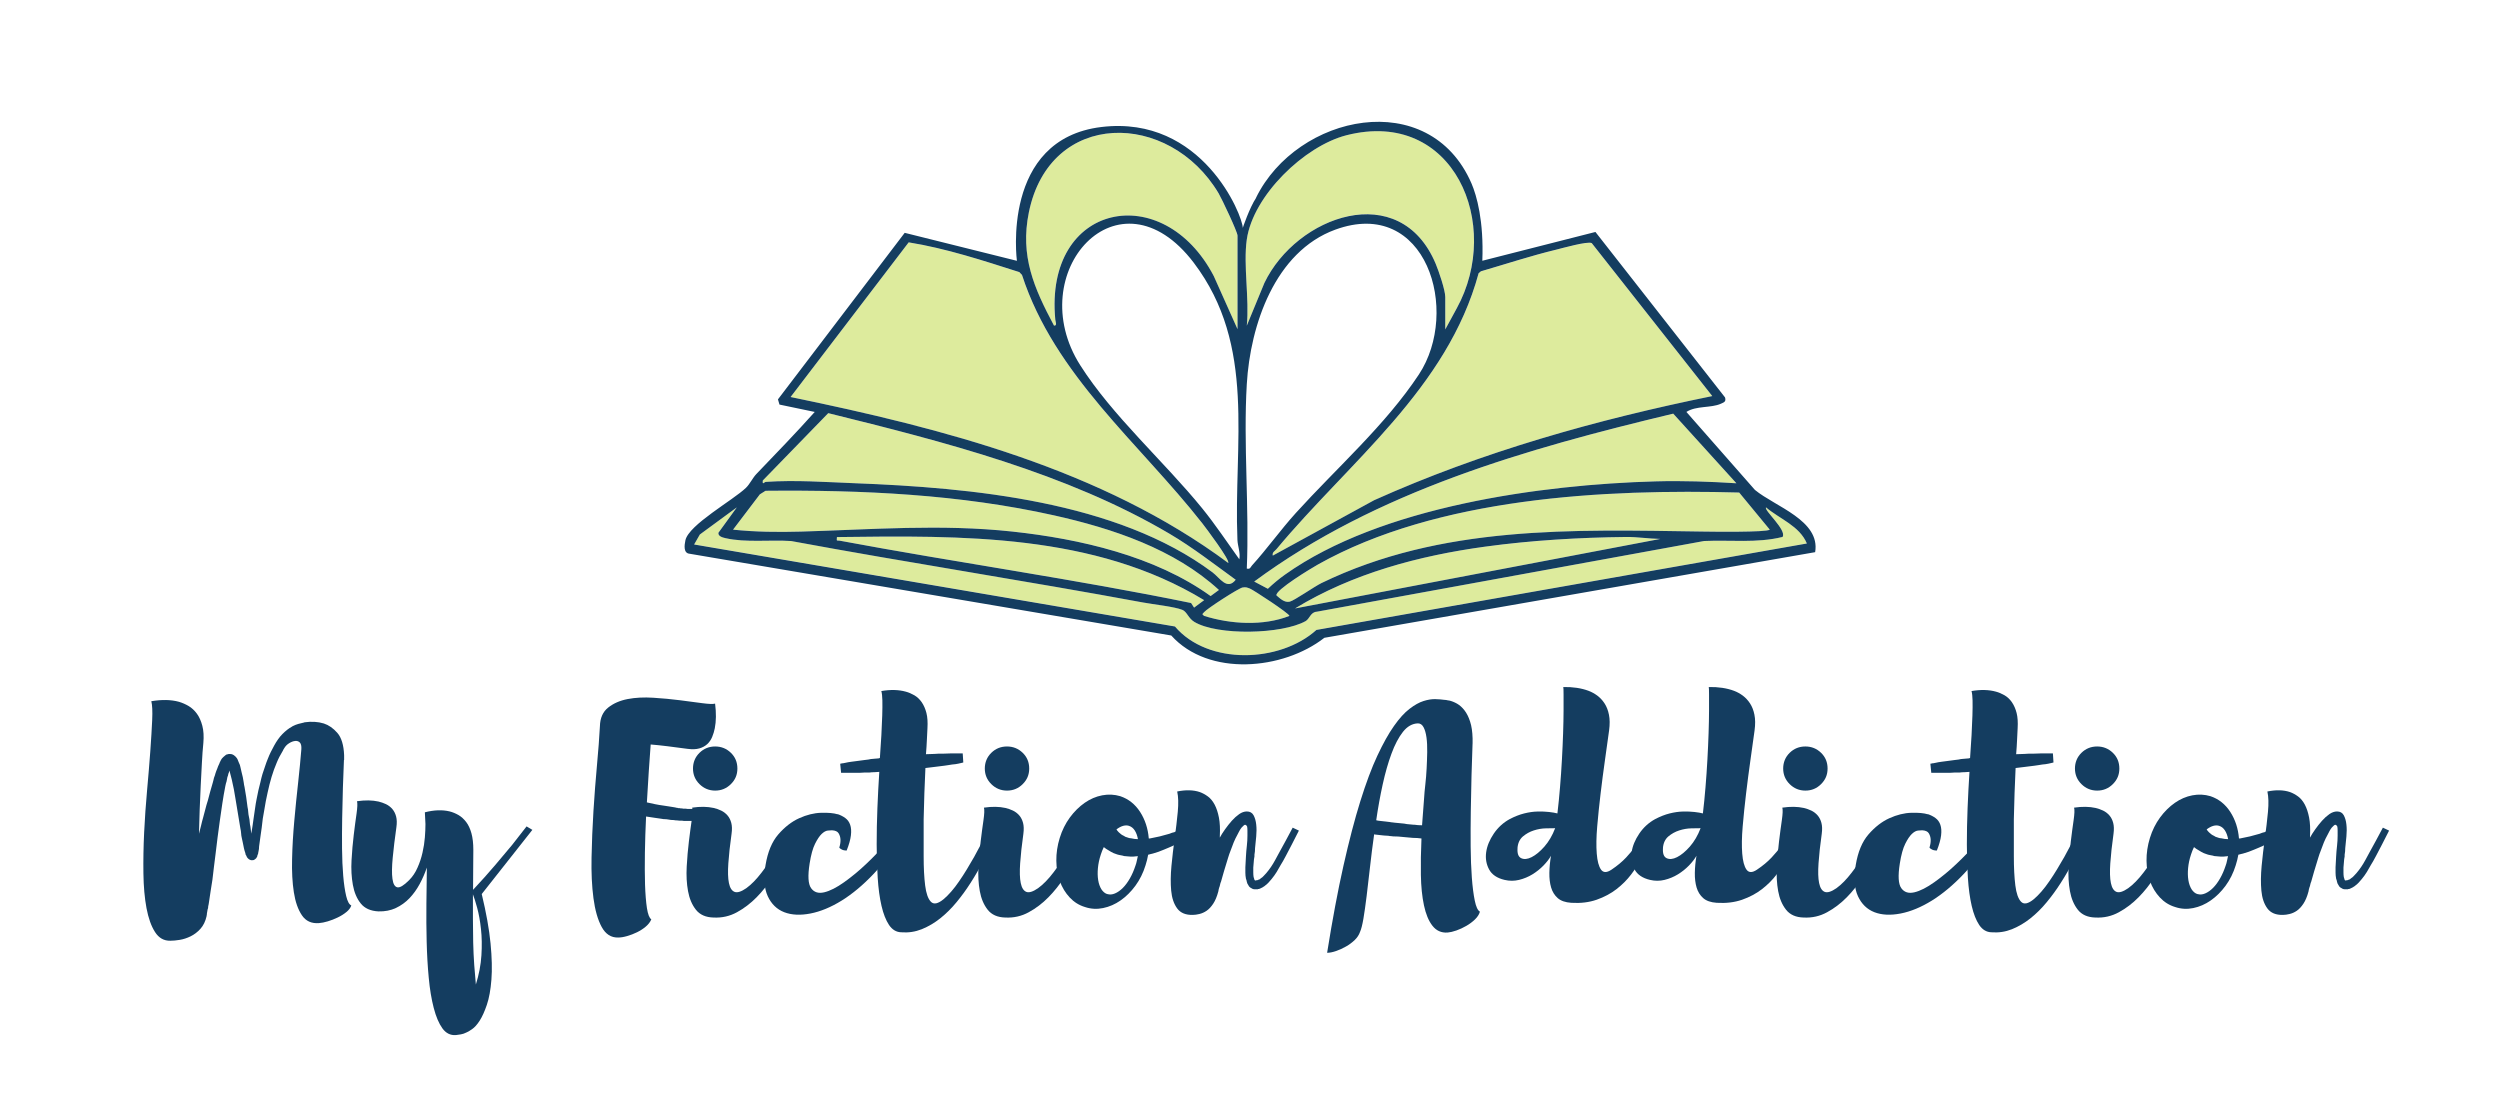 <?xml version="1.0" encoding="UTF-8"?>
<svg id="Logos-vector" xmlns="http://www.w3.org/2000/svg" viewBox="0 0 553 246">
  <defs>
    <style>
      .cls-1 {
        fill: #143d60;
      }

      .cls-2 {
        fill: #ddeb9d;
      }
    </style>
  </defs>
  <g>
    <g>
      <path class="cls-2" d="M271.68,124.54c-27.99-20.77-63.09-29.75-96.81-36.71l26.12-34.21c8.31,1.33,16.45,4.02,24.48,6.58l.59.64c7.24,22.2,26.01,37.23,39.86,54.9.78,1,6.23,8.23,5.75,8.81Z"/>
      <path class="cls-2" d="M378.76,87.62c-25.62,5.22-50.95,12.33-74.81,23.04l-22.41,12.25c-.18-.77.43-.97.82-1.43,16.09-19.33,37.81-35.54,44.71-61.03l.51-.43c5.5-1.6,10.98-3.41,16.55-4.76,1.51-.37,6.98-1.92,7.96-1.48l26.67,33.85Z"/>
      <path class="cls-2" d="M162.97,112.24l-4.06,5.6c-.09.8.96,1.05,1.57,1.19,4.48,1.03,9.94.32,14.54.64,25.91,4.81,51.97,8.8,77.88,13.6,2.2.41,6.87.91,8.64,1.62,1.03.42,1.34,1.88,2.66,2.67,5.14,3.07,19.38,2.75,24.6-.18.89-.5,1.1-2,2.47-2.08l85.68-15.64c5.79-.27,11.7.5,17.35-.9,1.01-1.5-4.2-5.95-3.65-6.53,3.05,2.57,7.4,4.09,9.03,7.98l-108.49,19.12c-8.08,7.31-24.01,7.84-31.29-.76l-106.36-18.14,1.27-2.21,8.16-5.99Z"/>
      <path class="cls-2" d="M275.79,52.96c1.39-9.72,12.74-20.68,22.07-23.06,23.74-6.04,34.56,19.81,24.36,38.31l-2.53,4.65v-7.18c0-1.51-1.45-5.76-2.11-7.33-7.93-18.91-30.8-10.61-37.9,4.24l-3.89,9.44c.6-5.89-.81-13.38,0-19.08Z"/>
      <path class="cls-2" d="M273.74,72.85l-5.26-11.76c-11.17-21.49-37.54-16.35-35.06,9.63.04.45.48,1.4-.29,1.31-4.42-8.3-7.53-15.37-5.56-25.04,4.66-22.86,31.08-22.59,41.98-4.21.72,1.21,4.18,8.52,4.18,9.36v20.72Z"/>
      <path class="cls-2" d="M384.09,106.9c-5.93-.37-11.9-.59-17.86-.42-25.46.71-60.85,5.6-81.95,20.6-1.36.96-2.61,2.03-3.83,3.16l-3.02-1.6c27.07-20,60.3-29.39,92.69-37.14l13.97,15.4Z"/>
      <path class="cls-2" d="M273.33,128.24c-1.92,2.44-3.52-.43-5.14-1.64-21.14-15.76-53.49-18.72-79.16-19.71-6.48-.25-13.06-.74-19.6-.3-.46.03-.81.83-.71-.3l14.48-14.9c25.54,6.3,52.68,13.22,75.48,26.67,5.14,3.03,9.88,6.73,14.64,10.18Z"/>
      <path class="cls-2" d="M391.47,117.15c-.49.65-13.02.46-14.99.43-28.61-.43-57.68-1.44-84.15,11.39-1.55.75-6.01,3.87-7,4.11-1.18.29-2.13-.68-2.97-1.38-.3-1.19,7.78-6.04,9.16-6.82,26.44-14.88,63.48-16.76,93.2-15.93l6.76,8.2Z"/>
      <path class="cls-2" d="M162.16,117.16l5.93-7.81,1.26-.79c21.33-.21,43.03.79,63.86,5.45,12.88,2.88,26.58,7.43,36.43,16.49l-1.84,1.35c-12.3-8.85-28.92-12.66-43.89-14.27-15.77-1.69-31.06-.44-46.75.01-4.98.14-10.05.09-14.99-.43Z"/>
      <path class="cls-2" d="M266.35,132.75l-2.23,1.66-.66-1.02c-25.74-5.28-51.87-8.96-77.72-13.79-.67-.13-.71.27-.62-.8,27.56-.35,56.96-.79,81.22,13.95Z"/>
      <path class="cls-2" d="M367.27,119.21l-80.81,15.38c12.67-7.74,27.43-11.69,42.11-13.68,10.17-1.38,20.87-2.01,31.1-2.13,2.6-.03,5.03.4,7.6.43Z"/>
      <path class="cls-2" d="M274.87,129.95c.74-.13.98,0,1.62.25.7.26,8.72,5.51,8.72,6.04-5.79,2.27-12.96,1.86-18.87,0-.6-.48-.35-.39,0-.83.58-.74,7.62-5.31,8.52-5.46Z"/>
    </g>
    <path class="cls-1" d="M277.84,43.73c9.07-18.48,38.33-24.7,47.66-3.14,1.15,2.67,2.74,8.3,2.39,17.09l25.02-6.37,28.67,36.6c.27.95-.21,1.07-.93,1.4-2.17.98-5.46.4-7.62,1.81l15.16,17.25c4.46,3.69,14.52,6.75,13.32,13.77l-108.56,18.94c-9.15,7.14-25.6,8.67-33.87-.51l-106.52-18.08c-1.42-.11-1.18-1.88-.95-2.97.73-3.45,10.58-8.89,13.4-11.62.87-.84,1.46-2.17,2.29-3.04,4.35-4.54,8.73-9.05,12.92-13.74l-7.8-1.63-.34-1.15,28.04-36.84,24.82,6.19s-3.61-26.92,18.71-29.6,31.25,19.64,31.25,22.32c0,0,1.46-4.4,2.96-6.67ZM275.79,52.96c-.81,5.69.6,13.18,0,19.08l3.89-9.44c7.1-14.85,29.97-23.15,37.9-4.24.66,1.57,2.11,5.82,2.11,7.33v7.18l2.53-4.65c10.2-18.5-.62-44.35-24.36-38.31-9.32,2.37-20.68,13.33-22.07,23.06ZM273.74,72.85v-20.72c0-.83-3.47-8.15-4.18-9.36-10.91-18.37-37.33-18.64-41.98,4.21-1.97,9.67,1.14,16.74,5.56,25.04.77.08.33-.86.29-1.31-2.48-25.97,23.88-31.11,35.06-9.63l5.26,11.76ZM274.14,123.72c.27-1.49-.36-2.88-.42-4.29-.89-21.44,4.29-42.92-9.66-61.31-16.58-21.84-38.11,2.2-25.12,22.66,7.15,11.25,18.55,21.28,26.99,31.67,2.94,3.62,5.5,7.5,8.21,11.27ZM275.79,125.77c.79.19.79-.29,1.15-.69,3.28-3.6,6.35-7.91,9.71-11.62,8.98-9.91,19.84-19.46,27.21-30.63,9.25-14.01,1.65-39.39-18.5-32.03-13.35,4.88-18.8,21.1-19.57,34.17-.79,13.33.58,27.4,0,40.81ZM271.68,124.54c.48-.58-4.97-7.81-5.75-8.81-13.86-17.67-32.63-32.69-39.86-54.9l-.59-.64c-8.03-2.56-16.17-5.24-24.48-6.58l-26.12,34.21c33.71,6.96,68.82,15.94,96.81,36.71ZM378.76,87.62l-26.67-33.85c-.97-.45-6.44,1.11-7.96,1.48-5.57,1.35-11.05,3.16-16.55,4.76l-.51.43c-6.9,25.48-28.62,41.69-44.71,61.03-.38.46-.99.66-.82,1.43l22.41-12.25c23.85-10.71,49.19-17.82,74.81-23.04ZM273.33,128.24c-4.76-3.45-9.5-7.15-14.64-10.18-22.8-13.45-49.94-20.36-75.48-26.67l-14.48,14.9c-.1,1.13.25.33.71.3,6.54-.44,13.12.05,19.6.3,25.67.98,58.02,3.94,79.16,19.71,1.62,1.21,3.22,4.08,5.14,1.64ZM384.09,106.9l-13.97-15.4c-32.39,7.75-65.62,17.14-92.69,37.14l3.02,1.6c1.21-1.14,2.47-2.2,3.83-3.16,21.11-15,56.49-19.9,81.95-20.6,5.96-.17,11.93.05,17.86.42ZM162.16,117.16c4.93.52,10,.57,14.99.43,15.69-.45,30.98-1.71,46.75-.01,14.97,1.61,31.59,5.42,43.89,14.27l1.84-1.35c-9.84-9.05-23.55-13.61-36.43-16.49-20.83-4.66-42.53-5.66-63.86-5.45l-1.26.79-5.93,7.81ZM391.47,117.15l-6.76-8.2c-29.72-.82-66.75,1.06-93.2,15.93-1.38.78-9.45,5.63-9.16,6.82.83.71,1.79,1.67,2.97,1.38.99-.24,5.45-3.36,7-4.11,26.48-12.83,55.54-11.82,84.15-11.39,1.97.03,14.51.21,14.99-.43ZM162.97,112.24l-8.16,5.99-1.27,2.21,106.36,18.14c7.28,8.6,23.21,8.06,31.29.76l108.49-19.12c-1.63-3.9-5.99-5.41-9.03-7.98-.55.58,4.66,5.03,3.65,6.53-5.65,1.41-11.56.63-17.35.9l-85.68,15.64c-1.37.08-1.58,1.58-2.47,2.08-5.22,2.92-19.46,3.25-24.6.18-1.33-.79-1.63-2.25-2.66-2.67-1.76-.71-6.43-1.21-8.64-1.62-25.9-4.8-51.97-8.8-77.88-13.6-4.59-.32-10.06.39-14.54-.64-.61-.14-1.66-.39-1.57-1.19l4.06-5.6ZM266.35,132.75c-24.26-14.74-53.66-14.3-81.22-13.95-.09,1.07-.05.68.62.8,25.85,4.83,51.98,8.51,77.72,13.79l.66,1.02,2.23-1.66ZM367.27,119.21c-2.57-.03-5-.46-7.6-.43-10.23.11-20.93.74-31.1,2.13-14.68,2-29.44,5.94-42.11,13.68l80.81-15.38ZM274.87,129.95c-.9.15-7.94,4.72-8.52,5.46-.34.44-.6.35,0,.83,5.9,1.85,13.08,2.27,18.87,0,0-.53-8.03-5.78-8.72-6.04-.64-.24-.88-.37-1.62-.25Z"/>
  </g>
  <g>
    <path class="cls-1" d="M76.08,168.12c-.09,1.82-.16,3.85-.23,6.08s-.12,4.5-.16,6.79c-.04,2.3-.05,4.55-.03,6.76.02,2.21.11,4.2.26,5.98.15,1.78.37,3.26.65,4.45.28,1.19.66,1.9,1.14,2.11-.17.52-.54,1.01-1.1,1.46-.56.46-1.2.86-1.92,1.2-.72.35-1.44.63-2.18.85-.74.22-1.39.35-1.95.39-1.65.13-2.9-.44-3.77-1.72-.87-1.28-1.46-2.98-1.79-5.1-.33-2.12-.46-4.57-.39-7.34.06-2.77.23-5.6.49-8.48.26-2.88.54-5.7.85-8.45.3-2.75.54-5.21.71-7.38.04-.69-.06-1.18-.32-1.46-.26-.28-.61-.4-1.04-.36-.43.04-.88.21-1.33.49-.46.28-.81.64-1.07,1.07-.17.26-.28.45-.32.58-.56.91-1.02,1.8-1.37,2.67-.43,1-.81,2.05-1.14,3.15-.33,1.1-.62,2.26-.88,3.48-.13.61-.26,1.22-.39,1.85-.13.63-.24,1.27-.33,1.92-.26,1.3-.46,2.62-.58,3.96-.09.69-.18,1.38-.29,2.05-.11.67-.21,1.38-.29,2.11,0,.22-.01.4-.03.55-.02.15-.05.34-.1.55-.04.09-.06.19-.06.29s-.02.21-.06.29c0,.04-.04.15-.13.32,0,.13-.02.22-.06.26l-.06.13-.06.06s-.01.06-.03.06-.03.02-.03.07l-.13.13c-.09.09-.17.15-.26.2-.09.09-.22.13-.39.13h-.39l-.2-.07-.13-.06s-.08-.06-.1-.06-.05-.02-.1-.07l-.2-.19s-.08-.09-.1-.13c-.02-.04-.06-.09-.1-.13,0-.04-.01-.08-.03-.1-.02-.02-.03-.05-.03-.1-.09-.17-.15-.28-.2-.33,0-.09-.01-.14-.03-.16-.02-.02-.03-.08-.03-.16-.09-.22-.15-.41-.19-.59-.04-.17-.09-.35-.13-.52-.09-.39-.16-.77-.23-1.14s-.14-.73-.23-1.07c-.09-.35-.14-.7-.16-1.07-.02-.37-.08-.73-.16-1.07-.13-.74-.25-1.46-.36-2.18-.11-.71-.23-1.44-.36-2.18-.13-.74-.25-1.46-.36-2.18-.11-.71-.23-1.42-.36-2.11-.09-.35-.16-.7-.23-1.07-.06-.37-.14-.72-.23-1.07-.09-.35-.17-.68-.26-1.01-.09-.32-.17-.66-.26-1.01-.09.26-.13.41-.13.46-.09.17-.14.34-.16.49-.02.15-.08.31-.16.49l-.19.98c-.09.22-.17.54-.26.98-.26,1.34-.49,2.65-.68,3.93-.19,1.28-.38,2.55-.55,3.8-.17,1.26-.34,2.47-.49,3.64-.15,1.17-.29,2.32-.42,3.44-.13,1.08-.26,2.12-.39,3.12-.13,1-.24,1.93-.33,2.79-.13.87-.26,1.69-.39,2.47-.13.78-.24,1.49-.32,2.14-.04.17-.07.32-.07.46s-.02.26-.06.39c-.04.17-.08.33-.1.46-.02.13-.03.26-.03.39-.09.22-.14.43-.16.65-.02.22-.05.41-.1.58,0,.22-.02.37-.06.46v.07c-.26,1.17-.72,2.11-1.37,2.83s-1.38,1.27-2.18,1.66c-.8.39-1.6.65-2.4.78-.8.13-1.48.19-2.05.19-1.43.04-2.57-.6-3.41-1.92-.85-1.32-1.47-3.09-1.89-5.3-.41-2.21-.64-4.77-.68-7.67-.04-2.9.01-5.91.16-9.04.15-3.12.37-6.23.65-9.33.28-3.1.52-5.97.71-8.61.19-2.64.33-4.95.42-6.92.09-1.97.02-3.37-.19-4.19,2.34-.39,4.38-.35,6.11.13.74.22,1.45.53,2.15.94.69.41,1.3.98,1.82,1.69s.92,1.6,1.2,2.67c.28,1.06.36,2.33.23,3.8-.13,1.3-.24,2.75-.32,4.36-.09,1.6-.17,3.27-.26,5-.09,1.73-.16,3.51-.23,5.33s-.12,3.62-.16,5.4c.17-.61.33-1.2.46-1.79.13-.58.28-1.18.46-1.79.17-.61.33-1.22.49-1.85.15-.63.34-1.27.55-1.92.09-.35.17-.67.26-.98.09-.3.17-.63.26-.98.09-.35.18-.68.29-1.01.11-.33.21-.66.29-1.01.04-.17.09-.34.13-.49.04-.15.09-.33.13-.55.17-.43.28-.76.32-.97.09-.22.15-.4.19-.55.04-.15.11-.31.2-.49.13-.39.28-.76.46-1.1.09-.26.17-.46.26-.59.04-.13.15-.32.33-.58l.32-.33c.17-.17.33-.3.46-.39.13-.13.28-.2.46-.2.04-.04.15-.07.33-.07h.26c.22,0,.41.04.58.13.17.09.3.17.39.26.17.13.3.26.39.39.09.09.17.22.26.39.09.17.17.39.26.65.22.43.35.8.39,1.11.09.39.17.77.26,1.14.09.37.17.73.26,1.07.09.39.15.77.2,1.14.04.37.11.73.19,1.07.13.74.25,1.46.36,2.18.11.71.21,1.44.29,2.18.09.39.14.77.16,1.14.02.37.08.73.16,1.07.09.35.14.7.16,1.07.02.37.08.73.16,1.07l.2,1.56c.04-.3.09-.58.13-.84.04-.26.09-.52.13-.78.09-.69.18-1.38.29-2.05.11-.67.21-1.33.29-1.98.09-.69.2-1.35.33-1.98.13-.63.26-1.27.39-1.92.17-.61.32-1.21.45-1.82.13-.61.28-1.21.46-1.82.22-.61.41-1.18.58-1.72.17-.54.37-1.07.58-1.59.22-.56.44-1.08.68-1.56s.49-.95.75-1.43c.26-.48.54-.93.85-1.37.3-.43.63-.82.97-1.17.74-.74,1.43-1.28,2.08-1.62.04-.04.08-.07.1-.07s.05-.02.1-.06c.43-.22.84-.38,1.23-.49.39-.11.78-.21,1.17-.29.09,0,.15-.02.19-.07,1.6-.22,3.03-.13,4.29.26,1.08.35,2.08,1.04,2.99,2.08.91,1.04,1.41,2.69,1.5,4.94v1.04Z"/>
    <path class="cls-1" d="M117.74,183.59l-11.18,14.17c1,4.16,1.65,7.8,1.95,10.92.3,3.12.37,5.79.19,8.03-.17,2.23-.51,4.08-1.01,5.56-.5,1.47-1.03,2.64-1.59,3.51-.56.87-1.13,1.5-1.69,1.88-.56.39-.97.63-1.23.72-.43.22-.85.36-1.23.42-.39.06-.76.12-1.1.16-1.21.09-2.21-.41-2.99-1.49-.78-1.08-1.42-2.59-1.92-4.52-.5-1.93-.87-4.15-1.1-6.66-.24-2.51-.39-5.17-.46-7.96s-.09-5.6-.06-8.42c.02-2.82.05-5.48.1-8-.43,1.26-.96,2.47-1.59,3.64-.63,1.17-1.38,2.21-2.24,3.12-.87.91-1.88,1.64-3.02,2.18-1.15.54-2.44.79-3.87.75-1.73-.09-3.03-.67-3.9-1.75-.87-1.08-1.45-2.46-1.75-4.13-.3-1.67-.4-3.48-.29-5.43.11-1.95.27-3.82.49-5.62.22-1.8.42-3.37.62-4.71.19-1.34.23-2.25.1-2.73,1.78-.26,3.36-.24,4.75.07.56.13,1.12.33,1.66.58.54.26,1.01.62,1.4,1.07.39.46.67,1.01.84,1.66.17.65.2,1.45.06,2.4-.35,2.47-.62,4.7-.81,6.7-.19,1.99-.22,3.55-.06,4.68.15,1.13.51,1.76,1.07,1.88.56.13,1.43-.39,2.6-1.56.78-.78,1.41-1.71,1.88-2.8.48-1.08.85-2.19,1.1-3.32.26-1.12.43-2.24.52-3.35.09-1.1.13-2.09.13-2.96l-.13-2.6c2.04-.52,3.86-.58,5.46-.2.69.17,1.35.45,1.98.81.63.37,1.19.88,1.69,1.53.5.65.89,1.49,1.17,2.5.28,1.02.42,2.24.42,3.67,0,1.26-.01,2.63-.03,4.13-.02,1.5-.03,3.07-.03,4.71,1.82-1.95,3.46-3.78,4.91-5.49,1.45-1.71,2.7-3.2,3.74-4.45,1.17-1.47,2.23-2.84,3.19-4.09l1.3.78ZM105.26,217.78c.69-2.21,1.1-4.37,1.23-6.47.13-2.1.1-4.04-.1-5.82-.19-1.78-.48-3.34-.84-4.68-.37-1.34-.68-2.34-.94-2.99v5.36c0,1.8.02,3.56.06,5.3.04,1.73.12,3.39.23,4.97.11,1.58.23,3.02.36,4.32Z"/>
    <path class="cls-1" d="M152.12,165.65c-1.6-.22-3.09-.41-4.45-.58-1.37-.17-2.61-.3-3.74-.39-.13,1.78-.27,3.76-.42,5.95-.15,2.19-.29,4.47-.42,6.86.56.13,1.16.26,1.79.39.63.13,1.29.24,1.98.33.22.04.43.08.65.1.22.02.43.05.65.1.22.04.42.08.62.1.19.02.4.05.62.1.09.04.18.07.29.07s.21.02.29.07c.26,0,.46.02.58.06.26,0,.43.02.52.06h.52c.09,0,.16.01.23.03.06.02.14.03.23.03h1.56l.26,2.6h-.2c-.09,0-.15.02-.19.06h-2.08c-.22,0-.39-.02-.52-.06h-.58c-.09,0-.19-.01-.29-.03-.11-.02-.21-.03-.29-.03-.3,0-.52-.02-.65-.07-.22,0-.43,0-.65-.03-.22-.02-.43-.05-.65-.1-.22-.04-.44-.07-.68-.07s-.47-.02-.68-.07c-.61-.09-1.2-.17-1.79-.26-.58-.09-1.16-.17-1.72-.26-.13,2.73-.22,5.39-.26,7.99-.04,2.6-.03,4.95.03,7.05.07,2.1.21,3.85.42,5.23.22,1.39.54,2.21.97,2.47-.22.56-.62,1.09-1.2,1.59s-1.24.92-1.95,1.27c-.71.35-1.45.63-2.21.85-.76.22-1.42.32-1.98.32-1.56.04-2.77-.74-3.64-2.34-.87-1.6-1.47-3.73-1.82-6.37-.35-2.64-.49-5.64-.42-9,.06-3.36.21-6.78.42-10.27.22-3.49.48-6.87.78-10.14.3-3.27.52-6.14.65-8.61.04-1.82.65-3.2,1.82-4.13s2.61-1.56,4.32-1.89c1.71-.33,3.6-.42,5.66-.29,2.06.13,4.02.31,5.88.55,1.86.24,3.51.45,4.94.65,1.43.19,2.38.23,2.86.1.26,2.08.24,3.9-.07,5.46-.13.65-.32,1.29-.58,1.92-.26.63-.63,1.16-1.1,1.59-.48.43-1.06.75-1.75.94-.69.2-1.54.23-2.54.1Z"/>
    <path class="cls-1" d="M176.17,183.85c-.13.22-.41.86-.84,1.92-.43,1.06-1.03,2.31-1.79,3.74-.76,1.43-1.65,2.95-2.67,4.55s-2.19,3.08-3.51,4.42c-1.32,1.34-2.77,2.45-4.35,3.31-1.58.87-3.3,1.26-5.17,1.17-1.73-.04-3.03-.62-3.9-1.72-.87-1.1-1.45-2.48-1.75-4.13-.3-1.65-.4-3.46-.29-5.43.11-1.97.27-3.84.49-5.62.22-1.78.42-3.34.62-4.68.19-1.34.23-2.25.1-2.73,1.78-.26,3.36-.24,4.75.07.56.13,1.12.32,1.66.58.54.26,1.01.62,1.4,1.07.39.45.67,1.01.84,1.66.17.65.2,1.45.06,2.41-.35,2.47-.58,4.64-.71,6.5-.13,1.86-.09,3.33.13,4.39.22,1.06.63,1.71,1.24,1.95.61.24,1.47-.03,2.6-.81,1.13-.82,2.25-1.97,3.38-3.45,1.13-1.47,2.12-2.95,2.99-4.42,1.04-1.73,1.99-3.55,2.86-5.46l1.88.71ZM158.2,174.88c-1.35,0-2.51-.48-3.47-1.43s-1.44-2.1-1.44-3.45.48-2.54,1.44-3.48,2.12-1.4,3.47-1.4,2.51.47,3.47,1.4c.96.93,1.44,2.09,1.44,3.48s-.48,2.49-1.44,3.45c-.96.95-2.12,1.43-3.47,1.43Z"/>
    <path class="cls-1" d="M185.27,180.08c.65.22,1.22.51,1.72.88.5.37.86.87,1.07,1.49.22.63.27,1.41.16,2.34-.11.93-.42,2.05-.94,3.35-.52,0-.93-.11-1.24-.32-.17-.09-.3-.2-.39-.33.22-.69.3-1.32.26-1.88-.04-.48-.18-.91-.42-1.3-.24-.39-.73-.61-1.46-.65-.17,0-.48.02-.91.06-.43.04-.89.29-1.37.75-.48.46-.96,1.18-1.46,2.18-.5,1-.9,2.45-1.2,4.36-.43,2.73-.33,4.55.33,5.46s1.61,1.21,2.89.91c1.28-.3,2.75-1.05,4.42-2.24,1.67-1.19,3.28-2.52,4.84-4,1.56-1.47,2.96-2.92,4.19-4.35s2.05-2.56,2.44-3.38l1.3,1.04c-1.82,3.42-3.9,6.37-6.24,8.84s-4.7,4.44-7.08,5.92c-2.38,1.47-4.69,2.43-6.92,2.86-2.23.43-4.16.34-5.79-.29-1.62-.63-2.84-1.81-3.64-3.54-.8-1.73-.96-4.03-.49-6.89.48-2.9,1.42-5.17,2.83-6.79,1.41-1.62,2.95-2.82,4.61-3.57s3.29-1.16,4.88-1.2c1.58-.04,2.78.07,3.61.33Z"/>
    <path class="cls-1" d="M220.5,183.72c-1.73,4.42-3.68,8.3-5.85,11.64-.91,1.43-1.93,2.83-3.05,4.19s-2.33,2.56-3.61,3.58c-1.28,1.02-2.64,1.82-4.09,2.41-1.45.58-2.98.81-4.58.68-1.08-.04-1.97-.58-2.67-1.62-.69-1.04-1.25-2.45-1.66-4.22-.41-1.78-.69-3.83-.84-6.17-.15-2.34-.23-4.81-.23-7.41s.05-5.28.16-8.03c.11-2.75.25-5.43.42-8.03-.39.04-.76.07-1.11.07s-.69.02-1.04.07h-1.04c-.35,0-.69.02-1.04.06h-4.22l-.2-2.01h.07c.09,0,.17-.02.26-.07.09,0,.2,0,.33-.03.13-.02.3-.05.52-.1.35-.09.78-.16,1.3-.23.52-.06,1.1-.14,1.75-.23.3-.04.63-.09.97-.13.35-.04.69-.09,1.04-.13.35-.09.71-.14,1.11-.16.39-.02.78-.05,1.17-.1.09-.04.17-.07.26-.07.13-1.78.24-3.47.33-5.07.09-1.6.15-3.05.19-4.35s.05-2.41.03-3.32c-.02-.91-.1-1.6-.23-2.08,2.04-.35,3.83-.3,5.39.13.65.17,1.29.45,1.92.81.63.37,1.17.88,1.62,1.53s.8,1.44,1.04,2.37c.24.93.31,2.07.23,3.41-.04.78-.09,1.66-.13,2.63-.04.97-.11,2-.2,3.09.3,0,.61-.01.91-.03.3-.02.61-.03.91-.03.35-.04.68-.06,1.01-.06h1.01c.35,0,.66,0,.94-.03.28-.02.55-.03.81-.03h2.54l.13,2.01s-.13.02-.26.07-.41.11-.84.19c-.39.09-.85.15-1.37.19-.26.04-.53.09-.81.13-.28.04-.58.09-.88.13-.35.04-.69.09-1.04.13s-.69.09-1.04.13c-.35.04-.7.09-1.07.13-.37.04-.73.09-1.07.13-.09,1.78-.16,3.62-.23,5.52-.07,1.91-.12,3.83-.16,5.79v8.16c0,2.58.11,4.75.33,6.5s.64,2.96,1.27,3.61c.63.65,1.57.46,2.83-.58.52-.43,1.07-.99,1.66-1.66s1.17-1.43,1.75-2.28c.58-.84,1.16-1.73,1.72-2.66.56-.93,1.1-1.85,1.62-2.76,1.17-2.12,2.36-4.4,3.58-6.82l1.43,1.04Z"/>
    <path class="cls-1" d="M240.72,183.85c-.13.22-.41.86-.84,1.92-.43,1.06-1.03,2.31-1.79,3.74-.76,1.43-1.65,2.95-2.67,4.55-1.02,1.6-2.19,3.08-3.51,4.42-1.32,1.34-2.77,2.45-4.36,3.31-1.58.87-3.3,1.26-5.17,1.17-1.73-.04-3.03-.62-3.9-1.72-.87-1.1-1.45-2.48-1.75-4.13-.3-1.65-.4-3.46-.29-5.43.11-1.97.27-3.84.49-5.62.22-1.78.42-3.34.62-4.68.19-1.34.23-2.25.1-2.73,1.78-.26,3.36-.24,4.75.07.56.13,1.11.32,1.66.58.54.26,1.01.62,1.4,1.07.39.45.67,1.01.84,1.66.17.65.2,1.45.07,2.41-.35,2.47-.58,4.64-.71,6.5-.13,1.86-.09,3.33.13,4.39.22,1.06.63,1.71,1.23,1.95.61.24,1.47-.03,2.6-.81,1.13-.82,2.25-1.97,3.38-3.45,1.13-1.47,2.12-2.95,2.99-4.42,1.04-1.73,1.99-3.55,2.86-5.46l1.88.71ZM222.75,174.88c-1.35,0-2.51-.48-3.47-1.43s-1.44-2.1-1.44-3.45.48-2.54,1.44-3.48,2.12-1.4,3.47-1.4,2.51.47,3.47,1.4,1.44,2.09,1.44,3.48-.48,2.49-1.44,3.45-2.12,1.43-3.47,1.43Z"/>
    <path class="cls-1" d="M266.91,182.68c-.09.04-.17.11-.26.2s-.18.16-.29.23c-.11.07-.23.14-.36.23-.09.09-.17.14-.26.16-.09.02-.17.08-.26.16l-.58.39c-.09.09-.19.15-.32.19-.13.04-.24.11-.33.2-.13.09-.26.17-.39.26l-.39.26c-.13.09-.27.16-.42.23-.15.07-.29.14-.42.23-.13.09-.27.17-.42.26-.15.09-.31.17-.49.26-.09.04-.16.09-.23.13-.07.04-.14.09-.23.13l-.26.13s-.09.07-.13.07-.09.02-.13.06c-.17.04-.35.13-.52.26-.17.04-.35.13-.52.26-.35.17-.72.34-1.11.49-.39.15-.78.31-1.17.49-.39.17-.78.33-1.17.46s-.8.26-1.24.39c-.22.04-.4.09-.55.13-.15.04-.31.09-.49.13-.13.78-.33,1.56-.58,2.34-.52,1.69-1.27,3.2-2.24,4.52-.97,1.32-2.07,2.41-3.28,3.25-1.21.85-2.5,1.41-3.87,1.69-1.36.28-2.7.21-4-.23-1.3-.39-2.43-1.09-3.38-2.11-.95-1.02-1.68-2.21-2.18-3.58-.5-1.37-.76-2.88-.78-4.55-.02-1.67.23-3.35.75-5.04.52-1.69,1.27-3.19,2.24-4.52.97-1.32,2.07-2.4,3.28-3.25,1.21-.84,2.5-1.4,3.87-1.66,1.36-.26,2.7-.2,4,.19,1.82.61,3.28,1.77,4.39,3.48,1.1,1.71,1.74,3.67,1.92,5.88h.2c.35-.09.71-.16,1.11-.23.39-.07.76-.14,1.1-.23.35-.09.7-.18,1.07-.29.37-.11.73-.21,1.07-.29.26-.09.43-.15.52-.2.26-.09.43-.13.52-.13l.26-.13s.09-.01.13-.03c.04-.02.09-.03.13-.03.09-.04.16-.07.23-.1.07-.02.14-.05.23-.1l.97-.39c.26-.04.54-.15.85-.33.35-.17.61-.28.78-.32.35-.17.58-.28.72-.33.09-.09.18-.14.29-.16.11-.02.21-.07.29-.16l.58-.2c.13-.09.26-.16.39-.23.13-.07.24-.12.33-.16.13-.04.22-.09.26-.13l.78,1.37ZM244.94,197.76c.52.17,1.08.13,1.69-.13.61-.26,1.19-.67,1.75-1.23s1.08-1.27,1.56-2.11c.48-.84.89-1.79,1.23-2.83.13-.35.23-.69.29-1.04.06-.35.14-.69.23-1.04-.35.04-.68.08-1.01.1-.33.02-.66.01-1.01-.03-.22-.04-.44-.06-.68-.06s-.47-.04-.68-.13c-.22-.04-.45-.09-.68-.13-.24-.04-.47-.11-.68-.19-.43-.13-.83-.3-1.2-.52-.37-.22-.73-.43-1.07-.65-.26-.17-.43-.3-.52-.39-.13.26-.25.53-.36.81-.11.28-.21.55-.29.81-.35,1.04-.56,2.05-.65,3.02-.09.98-.07,1.86.06,2.67.13.8.37,1.47.71,2.02.35.54.78.9,1.3,1.07ZM249.75,182.68c-.82-.26-1.75,0-2.79.78.09.17.26.39.52.65.35.35.71.61,1.11.78.22.17.46.28.71.33.13.04.26.09.39.13.13.04.28.07.46.07.52.13,1.04.2,1.56.2-.13-.74-.36-1.37-.68-1.89-.33-.52-.75-.87-1.27-1.04Z"/>
    <path class="cls-1" d="M287.32,183.72c-.56,1.08-1.08,2.1-1.56,3.06-.43.82-.88,1.67-1.33,2.54-.46.87-.83,1.54-1.14,2.01-.26.48-.55.99-.88,1.53-.33.54-.71,1.07-1.14,1.59-.22.26-.44.52-.68.78s-.51.5-.81.71c-.09.09-.16.14-.23.16-.06.02-.14.08-.23.16-.09.04-.17.09-.26.13-.09.04-.17.09-.26.13-.04,0-.15.04-.33.13h-.2s-.02.06-.06.06h-.65c-.3,0-.56-.09-.78-.26-.3-.13-.52-.35-.65-.65-.17-.22-.28-.46-.33-.72-.04-.26-.11-.5-.2-.71-.09-.48-.13-.92-.13-1.33v-1.2c.04-.82.09-1.62.13-2.4.04-.78.11-1.56.2-2.34.04-.39.08-.78.1-1.17.02-.39.03-.76.03-1.11v-1.04c0-.35-.02-.65-.06-.91-.04-.17-.15-.3-.33-.39-.13-.09-.3-.02-.52.2l-.39.39c-.17.22-.34.47-.49.75-.15.28-.29.55-.42.81-.17.3-.33.6-.46.88-.13.28-.26.58-.39.88-.22.61-.43,1.18-.65,1.72s-.41,1.09-.58,1.66c-.35,1.08-.65,2.08-.91,2.99-.26.91-.48,1.67-.65,2.28-.09.17-.15.38-.2.62-.04.24-.11.47-.2.68-.09.26-.15.54-.19.84-.3,1.13-.68,2.04-1.14,2.73-.46.69-.94,1.21-1.46,1.56-.52.35-1.05.58-1.59.71-.54.13-1.03.2-1.46.2-1.56.04-2.71-.43-3.45-1.43-.74-1-1.18-2.31-1.33-3.93s-.13-3.46.06-5.49c.2-2.04.43-4.08.72-6.14.28-2.06.51-4,.68-5.82.17-1.82.13-3.32-.13-4.49,1.91-.39,3.58-.35,5,.13.61.22,1.2.54,1.79.97s1.08,1.04,1.5,1.82c.41.78.72,1.73.94,2.86.22,1.13.28,2.49.2,4.1v.32c.3-.56.69-1.18,1.17-1.85.48-.67.97-1.3,1.49-1.88.52-.58,1.06-1.07,1.62-1.46.56-.39,1.13-.59,1.69-.59.69,0,1.19.28,1.5.85.3.56.5,1.25.58,2.05.09.8.09,1.68,0,2.63-.09.95-.17,1.82-.26,2.6,0,.22-.01.46-.03.71s-.05.5-.1.71v.39c-.09.43-.14.86-.16,1.27-.02.41-.05.81-.1,1.2v1.07c0,.37.02.7.07,1.01.09.35.15.56.2.65l.06.07s.07,0,.07.03c0,.02.02.03.06.03h.07l.2-.06h.19s.04-.07.13-.07c.04-.04.09-.06.13-.06s.11-.02.2-.06c.04-.04.09-.08.13-.1s.11-.08.2-.16c.22-.13.41-.29.58-.49.17-.2.37-.4.58-.62.74-.87,1.39-1.82,1.95-2.86.26-.48.61-1.11,1.04-1.92.43-.8.87-1.59,1.3-2.37.48-.91,1-1.88,1.56-2.92l1.37.65Z"/>
    <path class="cls-1" d="M325.73,164.48c-.09,2.12-.16,4.47-.23,7.05-.06,2.58-.12,5.2-.16,7.87-.04,2.67-.05,5.28-.03,7.83.02,2.56.11,4.85.26,6.89.15,2.04.37,3.74.65,5.1.28,1.37.66,2.18,1.14,2.44-.17.61-.54,1.18-1.1,1.72-.56.54-1.2,1.02-1.92,1.43-.71.41-1.44.75-2.18,1.01-.74.26-1.39.41-1.95.46-1.39.09-2.5-.41-3.35-1.5-.85-1.08-1.47-2.59-1.88-4.52-.41-1.93-.64-4.17-.68-6.73-.04-2.56,0-5.24.13-8.06-.35-.04-.66-.08-.94-.1-.28-.02-.6-.03-.94-.03-.35-.04-.72-.07-1.11-.1-.39-.02-.76-.05-1.11-.1-.35-.04-.7-.08-1.07-.1-.37-.02-.73-.03-1.07-.03-.17-.04-.35-.06-.52-.06s-.35-.02-.52-.07c-.17,0-.34,0-.49-.03-.15-.02-.32-.03-.49-.03-.35-.04-.66-.08-.94-.1-.28-.02-.58-.05-.88-.1-.09,0-.15,0-.2-.03-.04-.02-.11-.03-.19-.03-.35,2.47-.65,4.88-.91,7.21s-.51,4.48-.75,6.44c-.24,1.95-.48,3.62-.71,5-.24,1.39-.49,2.36-.75,2.93-.22.65-.61,1.25-1.17,1.79-.56.54-1.2,1.02-1.92,1.43s-1.45.75-2.21,1.01c-.76.26-1.42.39-1.98.39,1.17-7.32,2.37-13.74,3.61-19.24,1.24-5.5,2.48-10.27,3.74-14.3,1.26-4.03,2.51-7.39,3.77-10.07,1.26-2.69,2.48-4.88,3.67-6.56,1.19-1.69,2.34-2.96,3.45-3.8,1.11-.85,2.13-1.42,3.09-1.72.95-.3,1.82-.44,2.6-.42.78.02,1.45.08,2.01.16.22,0,.5.04.85.13h.13c.61.13,1.21.37,1.82.71.61.35,1.16.85,1.66,1.5.5.65.91,1.47,1.23,2.47.33,1,.51,2.23.55,3.71v1.17ZM312.8,182.42c.3.04.59.08.88.1.28.02.57.03.88.03.09-1,.16-2.01.23-3.05.06-1.04.14-2.06.23-3.05.04-.78.13-1.74.26-2.89.13-1.15.23-2.33.29-3.54.06-1.21.11-2.43.13-3.64.02-1.21-.03-2.3-.16-3.25-.13-.95-.35-1.71-.65-2.27-.3-.56-.71-.85-1.24-.85-1.26.04-2.36.67-3.32,1.88-.95,1.21-1.8,2.82-2.53,4.81-.74,1.99-1.39,4.27-1.95,6.82-.56,2.56-1.04,5.2-1.43,7.93.13,0,.24.02.32.07.26.04.54.08.85.1.3.02.61.05.91.1.17.04.34.06.49.06s.31.02.49.06c.17.04.33.07.49.07s.33.02.55.07c.35.04.69.08,1.04.1.35.02.69.05,1.04.1.39.09.77.14,1.14.16.37.02.72.05,1.07.1Z"/>
    <path class="cls-1" d="M364.99,185.54c-.09.26-.29.8-.62,1.62-.33.82-.78,1.79-1.37,2.89s-1.32,2.24-2.21,3.41c-.89,1.17-1.96,2.24-3.22,3.22-1.26.97-2.72,1.75-4.39,2.34-1.67.58-3.54.81-5.62.68-1.3-.09-2.3-.43-2.99-1.04-.69-.61-1.18-1.39-1.46-2.34-.28-.95-.41-2.04-.39-3.25.02-1.21.14-2.47.36-3.77-.39.69-.94,1.41-1.66,2.15s-1.53,1.39-2.44,1.95c-.91.56-1.9.97-2.96,1.23-1.06.26-2.14.26-3.22,0-1.65-.39-2.79-1.16-3.41-2.31s-.84-2.42-.65-3.8.76-2.76,1.69-4.13,2.11-2.44,3.54-3.22c1.08-.56,2.14-.98,3.18-1.24s2.03-.4,2.96-.42c.93-.02,1.78.01,2.54.1.76.09,1.38.19,1.85.32.22-1.82.41-3.76.58-5.82.17-2.06.31-4.09.42-6.11.11-2.01.2-3.95.26-5.82.06-1.86.1-3.52.1-4.97v-3.58c0-.93-.02-1.48-.06-1.66,2.12-.04,3.99.24,5.59.84.69.26,1.34.62,1.95,1.07.61.46,1.14,1.03,1.59,1.72.45.69.78,1.53.97,2.5.2.97.21,2.13.03,3.48-.26,1.91-.56,4.08-.91,6.53s-.67,4.93-.97,7.44c-.3,2.51-.55,4.94-.75,7.28-.2,2.34-.23,4.33-.1,5.98.13,1.65.44,2.83.94,3.54.5.71,1.27.73,2.31.03,1.3-.87,2.38-1.77,3.25-2.7.87-.93,1.58-1.79,2.14-2.57.65-.91,1.17-1.82,1.56-2.73l1.56,1.1ZM335.68,187.62c-.09,1.17.18,1.91.81,2.21s1.4.23,2.31-.23c.91-.46,1.85-1.23,2.83-2.34.97-1.11,1.76-2.46,2.37-4.06-.48,0-1.16.01-2.05.03-.89.02-1.78.17-2.67.46-.89.28-1.69.73-2.41,1.33-.71.61-1.12,1.47-1.2,2.6Z"/>
    <path class="cls-1" d="M397.17,185.54c-.09.26-.29.8-.62,1.62-.33.82-.78,1.79-1.37,2.89s-1.32,2.24-2.21,3.41c-.89,1.17-1.96,2.24-3.22,3.22-1.26.97-2.72,1.75-4.39,2.34-1.67.58-3.54.81-5.62.68-1.3-.09-2.3-.43-2.99-1.04-.69-.61-1.18-1.39-1.46-2.34-.28-.95-.41-2.04-.39-3.25.02-1.21.14-2.47.36-3.77-.39.69-.94,1.41-1.66,2.15s-1.53,1.39-2.44,1.95c-.91.56-1.9.97-2.96,1.23-1.06.26-2.14.26-3.22,0-1.65-.39-2.79-1.16-3.41-2.31s-.84-2.42-.65-3.8.76-2.76,1.69-4.13,2.11-2.44,3.54-3.22c1.08-.56,2.14-.98,3.18-1.24s2.03-.4,2.96-.42c.93-.02,1.78.01,2.54.1.76.09,1.38.19,1.85.32.22-1.82.41-3.76.58-5.82.17-2.06.31-4.09.42-6.11.11-2.01.2-3.95.26-5.82.06-1.86.1-3.52.1-4.97v-3.58c0-.93-.02-1.48-.06-1.66,2.12-.04,3.99.24,5.59.84.69.26,1.34.62,1.95,1.07.61.46,1.14,1.03,1.59,1.72.45.69.78,1.53.97,2.5.2.97.21,2.13.03,3.48-.26,1.91-.56,4.08-.91,6.53s-.67,4.93-.97,7.44c-.3,2.51-.55,4.94-.75,7.28-.2,2.34-.23,4.33-.1,5.98.13,1.65.44,2.83.94,3.54.5.71,1.27.73,2.31.03,1.3-.87,2.38-1.77,3.25-2.7.87-.93,1.58-1.79,2.14-2.57.65-.91,1.17-1.82,1.56-2.73l1.56,1.1ZM367.85,187.62c-.09,1.17.18,1.91.81,2.21s1.4.23,2.31-.23c.91-.46,1.85-1.23,2.83-2.34.97-1.11,1.76-2.46,2.37-4.06-.48,0-1.16.01-2.05.03-.89.02-1.78.17-2.67.46-.89.28-1.69.73-2.41,1.33-.71.61-1.12,1.47-1.2,2.6Z"/>
    <path class="cls-1" d="M417.32,183.85c-.13.22-.41.86-.84,1.92-.43,1.06-1.03,2.31-1.79,3.74-.76,1.43-1.65,2.95-2.67,4.55-1.02,1.6-2.19,3.08-3.51,4.42-1.32,1.34-2.77,2.45-4.36,3.31-1.58.87-3.3,1.26-5.17,1.17-1.73-.04-3.03-.62-3.9-1.72-.87-1.1-1.45-2.48-1.75-4.13-.3-1.65-.4-3.46-.29-5.43.11-1.97.27-3.84.49-5.62.22-1.78.42-3.34.62-4.68.19-1.34.23-2.25.1-2.73,1.78-.26,3.36-.24,4.75.07.56.13,1.11.32,1.66.58.54.26,1.01.62,1.4,1.07.39.45.67,1.01.84,1.66.17.65.2,1.45.07,2.41-.35,2.47-.58,4.64-.71,6.5-.13,1.86-.09,3.33.13,4.39.22,1.06.63,1.71,1.23,1.95.61.24,1.47-.03,2.6-.81,1.13-.82,2.25-1.97,3.38-3.45,1.13-1.47,2.12-2.95,2.99-4.42,1.04-1.73,1.99-3.55,2.86-5.46l1.88.71ZM399.35,174.88c-1.35,0-2.51-.48-3.47-1.43s-1.44-2.1-1.44-3.45.48-2.54,1.44-3.48,2.12-1.4,3.47-1.4,2.51.47,3.47,1.4,1.44,2.09,1.44,3.48-.48,2.49-1.44,3.45-2.12,1.43-3.47,1.43Z"/>
    <path class="cls-1" d="M426.42,180.08c.65.22,1.22.51,1.72.88.5.37.86.87,1.07,1.49.22.63.27,1.41.16,2.34-.11.93-.42,2.05-.94,3.35-.52,0-.93-.11-1.24-.32-.17-.09-.3-.2-.39-.33.22-.69.3-1.32.26-1.88-.04-.48-.18-.91-.42-1.3-.24-.39-.73-.61-1.46-.65-.17,0-.48.02-.91.06-.43.04-.89.29-1.37.75-.48.46-.96,1.18-1.46,2.18-.5,1-.9,2.45-1.2,4.36-.43,2.73-.33,4.55.33,5.46s1.61,1.21,2.89.91c1.28-.3,2.75-1.05,4.42-2.24,1.67-1.19,3.28-2.52,4.84-4,1.56-1.47,2.96-2.92,4.19-4.35s2.05-2.56,2.44-3.38l1.3,1.04c-1.82,3.42-3.9,6.37-6.24,8.84s-4.7,4.44-7.08,5.92c-2.38,1.47-4.69,2.43-6.92,2.86-2.23.43-4.16.34-5.79-.29-1.62-.63-2.84-1.81-3.64-3.54-.8-1.73-.96-4.03-.49-6.89.48-2.9,1.42-5.17,2.83-6.79,1.41-1.62,2.95-2.82,4.61-3.57s3.29-1.16,4.88-1.2c1.58-.04,2.78.07,3.61.33Z"/>
    <path class="cls-1" d="M461.65,183.72c-1.73,4.42-3.68,8.3-5.85,11.64-.91,1.43-1.93,2.83-3.05,4.19s-2.33,2.56-3.61,3.58c-1.28,1.02-2.64,1.82-4.09,2.41-1.45.58-2.98.81-4.58.68-1.08-.04-1.97-.58-2.67-1.62-.69-1.04-1.25-2.45-1.66-4.22-.41-1.78-.69-3.83-.84-6.17-.15-2.34-.23-4.81-.23-7.41s.05-5.28.16-8.03c.11-2.75.25-5.43.42-8.03-.39.04-.76.07-1.11.07s-.69.02-1.04.07h-1.04c-.35,0-.69.02-1.04.06h-4.22l-.2-2.01h.07c.09,0,.17-.02.26-.07.09,0,.2,0,.33-.03.13-.02.3-.05.52-.1.35-.09.78-.16,1.3-.23.52-.06,1.1-.14,1.75-.23.3-.04.63-.09.97-.13.35-.04.69-.09,1.04-.13.35-.09.71-.14,1.11-.16.39-.02.78-.05,1.17-.1.09-.04.17-.07.26-.07.13-1.78.24-3.47.33-5.07.09-1.6.15-3.05.19-4.35s.05-2.41.03-3.32c-.02-.91-.1-1.6-.23-2.08,2.04-.35,3.83-.3,5.39.13.65.17,1.29.45,1.92.81.63.37,1.17.88,1.62,1.53s.8,1.44,1.04,2.37c.24.93.31,2.07.23,3.41-.04.78-.09,1.66-.13,2.63-.04.97-.11,2-.2,3.09.3,0,.61-.01.91-.03.3-.02.61-.03.91-.03.35-.04.68-.06,1.01-.06h1.01c.35,0,.66,0,.94-.03.28-.02.55-.03.81-.03h2.54l.13,2.01s-.13.02-.26.07-.41.11-.84.19c-.39.09-.85.15-1.37.19-.26.04-.53.09-.81.13-.28.04-.58.09-.88.13-.35.04-.69.09-1.04.13s-.69.09-1.04.13c-.35.04-.7.09-1.07.13-.37.04-.73.09-1.07.13-.09,1.78-.16,3.62-.23,5.52-.07,1.91-.12,3.83-.16,5.79v8.16c0,2.58.11,4.75.33,6.5s.64,2.96,1.27,3.61c.63.65,1.57.46,2.83-.58.52-.43,1.07-.99,1.66-1.66s1.17-1.43,1.75-2.28c.58-.84,1.16-1.73,1.72-2.66.56-.93,1.1-1.85,1.62-2.76,1.17-2.12,2.36-4.4,3.58-6.82l1.43,1.04Z"/>
    <path class="cls-1" d="M481.86,183.85c-.13.22-.41.86-.84,1.92-.43,1.06-1.03,2.31-1.79,3.74-.76,1.43-1.65,2.95-2.67,4.55-1.02,1.6-2.19,3.08-3.51,4.42-1.32,1.34-2.77,2.45-4.36,3.31-1.58.87-3.3,1.26-5.17,1.17-1.73-.04-3.03-.62-3.9-1.72-.87-1.1-1.45-2.48-1.75-4.13-.3-1.65-.4-3.46-.29-5.43.11-1.97.27-3.84.49-5.62.22-1.78.42-3.34.62-4.68.19-1.34.23-2.25.1-2.73,1.78-.26,3.36-.24,4.75.07.56.13,1.11.32,1.66.58.54.26,1.01.62,1.4,1.07.39.45.67,1.01.84,1.66.17.65.2,1.45.07,2.41-.35,2.47-.58,4.64-.71,6.5-.13,1.86-.09,3.33.13,4.39.22,1.06.63,1.71,1.23,1.95.61.24,1.47-.03,2.6-.81,1.13-.82,2.25-1.97,3.38-3.45,1.13-1.47,2.12-2.95,2.99-4.42,1.04-1.73,1.99-3.55,2.86-5.46l1.88.71ZM463.89,174.88c-1.35,0-2.51-.48-3.47-1.43s-1.44-2.1-1.44-3.45.48-2.54,1.44-3.48,2.12-1.4,3.47-1.4,2.51.47,3.47,1.4,1.44,2.09,1.44,3.48-.48,2.49-1.44,3.45-2.12,1.43-3.47,1.43Z"/>
    <path class="cls-1" d="M508.06,182.68c-.09.04-.17.11-.26.2s-.18.16-.29.23c-.11.07-.23.14-.36.23-.09.09-.17.14-.26.16-.09.02-.17.08-.26.16l-.58.39c-.09.09-.19.15-.32.19-.13.04-.24.11-.33.2-.13.09-.26.17-.39.26l-.39.26c-.13.09-.27.16-.42.23-.15.07-.29.14-.42.23-.13.09-.27.17-.42.26-.15.09-.31.17-.49.26-.09.04-.16.09-.23.13-.07.04-.14.09-.23.13l-.26.13s-.09.07-.13.07-.09.02-.13.06c-.17.04-.35.13-.52.26-.17.04-.35.13-.52.26-.35.17-.72.34-1.11.49-.39.15-.78.31-1.17.49-.39.17-.78.33-1.17.46s-.8.26-1.24.39c-.22.04-.4.09-.55.13-.15.04-.31.09-.49.13-.13.78-.33,1.56-.58,2.34-.52,1.69-1.27,3.2-2.24,4.52-.97,1.32-2.07,2.41-3.28,3.25-1.21.85-2.5,1.41-3.87,1.69-1.36.28-2.7.21-4-.23-1.3-.39-2.43-1.09-3.38-2.11-.95-1.02-1.68-2.21-2.18-3.58-.5-1.37-.76-2.88-.78-4.55-.02-1.67.23-3.35.75-5.04.52-1.69,1.27-3.19,2.24-4.52.97-1.32,2.07-2.4,3.28-3.25,1.21-.84,2.5-1.4,3.87-1.66,1.36-.26,2.7-.2,4,.19,1.82.61,3.28,1.77,4.39,3.48,1.1,1.71,1.74,3.67,1.92,5.88h.2c.35-.09.71-.16,1.11-.23.39-.07.76-.14,1.1-.23.35-.09.7-.18,1.07-.29.37-.11.73-.21,1.07-.29.26-.09.43-.15.52-.2.26-.09.43-.13.52-.13l.26-.13s.09-.01.13-.03c.04-.02.09-.03.13-.03.09-.04.16-.07.23-.1.07-.02.14-.05.23-.1l.97-.39c.26-.04.54-.15.85-.33.35-.17.61-.28.78-.32.35-.17.58-.28.72-.33.09-.09.18-.14.29-.16.11-.02.21-.07.29-.16l.58-.2c.13-.09.26-.16.39-.23.13-.07.24-.12.33-.16.13-.04.22-.09.26-.13l.78,1.37ZM486.09,197.76c.52.17,1.08.13,1.69-.13.61-.26,1.19-.67,1.75-1.23s1.08-1.27,1.56-2.11c.48-.84.89-1.79,1.23-2.83.13-.35.23-.69.29-1.04.06-.35.14-.69.23-1.04-.35.04-.68.08-1.01.1-.33.02-.66.01-1.01-.03-.22-.04-.44-.06-.68-.06s-.47-.04-.68-.13c-.22-.04-.45-.09-.68-.13-.24-.04-.47-.11-.68-.19-.43-.13-.83-.3-1.2-.52-.37-.22-.73-.43-1.07-.65-.26-.17-.43-.3-.52-.39-.13.26-.25.53-.36.81-.11.28-.21.55-.29.81-.35,1.04-.56,2.05-.65,3.02-.09.98-.07,1.86.06,2.67.13.8.37,1.47.71,2.02.35.54.78.9,1.3,1.07ZM490.9,182.68c-.82-.26-1.75,0-2.79.78.09.17.26.39.52.65.35.35.71.61,1.11.78.22.17.46.28.71.33.13.04.26.09.39.13.13.04.28.07.46.07.52.13,1.04.2,1.56.2-.13-.74-.36-1.37-.68-1.89-.33-.52-.75-.87-1.27-1.04Z"/>
    <path class="cls-1" d="M528.47,183.72c-.56,1.08-1.08,2.1-1.56,3.06-.43.82-.88,1.67-1.33,2.54-.46.87-.83,1.54-1.14,2.01-.26.48-.55.99-.88,1.53-.33.54-.71,1.07-1.14,1.59-.22.26-.44.52-.68.78s-.51.5-.81.71c-.09.09-.16.14-.23.16-.06.02-.14.08-.23.16-.09.04-.17.09-.26.13-.09.04-.17.09-.26.13-.04,0-.15.04-.33.13h-.2s-.02.06-.06.06h-.65c-.3,0-.56-.09-.78-.26-.3-.13-.52-.35-.65-.65-.17-.22-.28-.46-.33-.72-.04-.26-.11-.5-.2-.71-.09-.48-.13-.92-.13-1.33v-1.2c.04-.82.09-1.62.13-2.4.04-.78.11-1.56.2-2.34.04-.39.08-.78.1-1.17.02-.39.03-.76.03-1.11v-1.04c0-.35-.02-.65-.06-.91-.04-.17-.15-.3-.33-.39-.13-.09-.3-.02-.52.2l-.39.39c-.17.22-.34.47-.49.75-.15.28-.29.55-.42.81-.17.3-.33.6-.46.88-.13.28-.26.58-.39.88-.22.61-.43,1.18-.65,1.72s-.41,1.09-.58,1.66c-.35,1.08-.65,2.08-.91,2.99-.26.91-.48,1.67-.65,2.28-.09.17-.15.38-.2.62-.04.24-.11.47-.2.68-.09.26-.15.54-.19.84-.3,1.13-.68,2.04-1.14,2.73-.46.69-.94,1.21-1.46,1.56-.52.35-1.05.58-1.59.71-.54.13-1.03.2-1.46.2-1.56.04-2.71-.43-3.45-1.43-.74-1-1.18-2.31-1.33-3.93s-.13-3.46.06-5.49c.2-2.04.43-4.08.72-6.14.28-2.06.51-4,.68-5.82.17-1.82.13-3.32-.13-4.49,1.91-.39,3.58-.35,5,.13.61.22,1.2.54,1.79.97s1.08,1.04,1.5,1.82c.41.78.72,1.73.94,2.86.22,1.13.28,2.49.2,4.1v.32c.3-.56.69-1.18,1.17-1.85.48-.67.97-1.3,1.49-1.88.52-.58,1.06-1.07,1.62-1.46.56-.39,1.13-.59,1.69-.59.69,0,1.19.28,1.5.85.3.56.5,1.25.58,2.05.09.8.09,1.68,0,2.63-.09.95-.17,1.82-.26,2.6,0,.22-.01.46-.03.71s-.05.5-.1.71v.39c-.09.43-.14.86-.16,1.27-.02.41-.05.81-.1,1.2v1.07c0,.37.02.7.07,1.01.09.35.15.56.2.65l.06.07s.07,0,.07.03c0,.02.02.03.06.03h.07l.2-.06h.19s.04-.07.13-.07c.04-.04.09-.06.13-.06s.11-.02.2-.06c.04-.04.09-.08.13-.1s.11-.08.2-.16c.22-.13.41-.29.58-.49.17-.2.37-.4.58-.62.74-.87,1.39-1.82,1.95-2.86.26-.48.61-1.11,1.04-1.92.43-.8.87-1.59,1.3-2.37.48-.91,1-1.88,1.56-2.92l1.37.65Z"/>
  </g>
</svg>